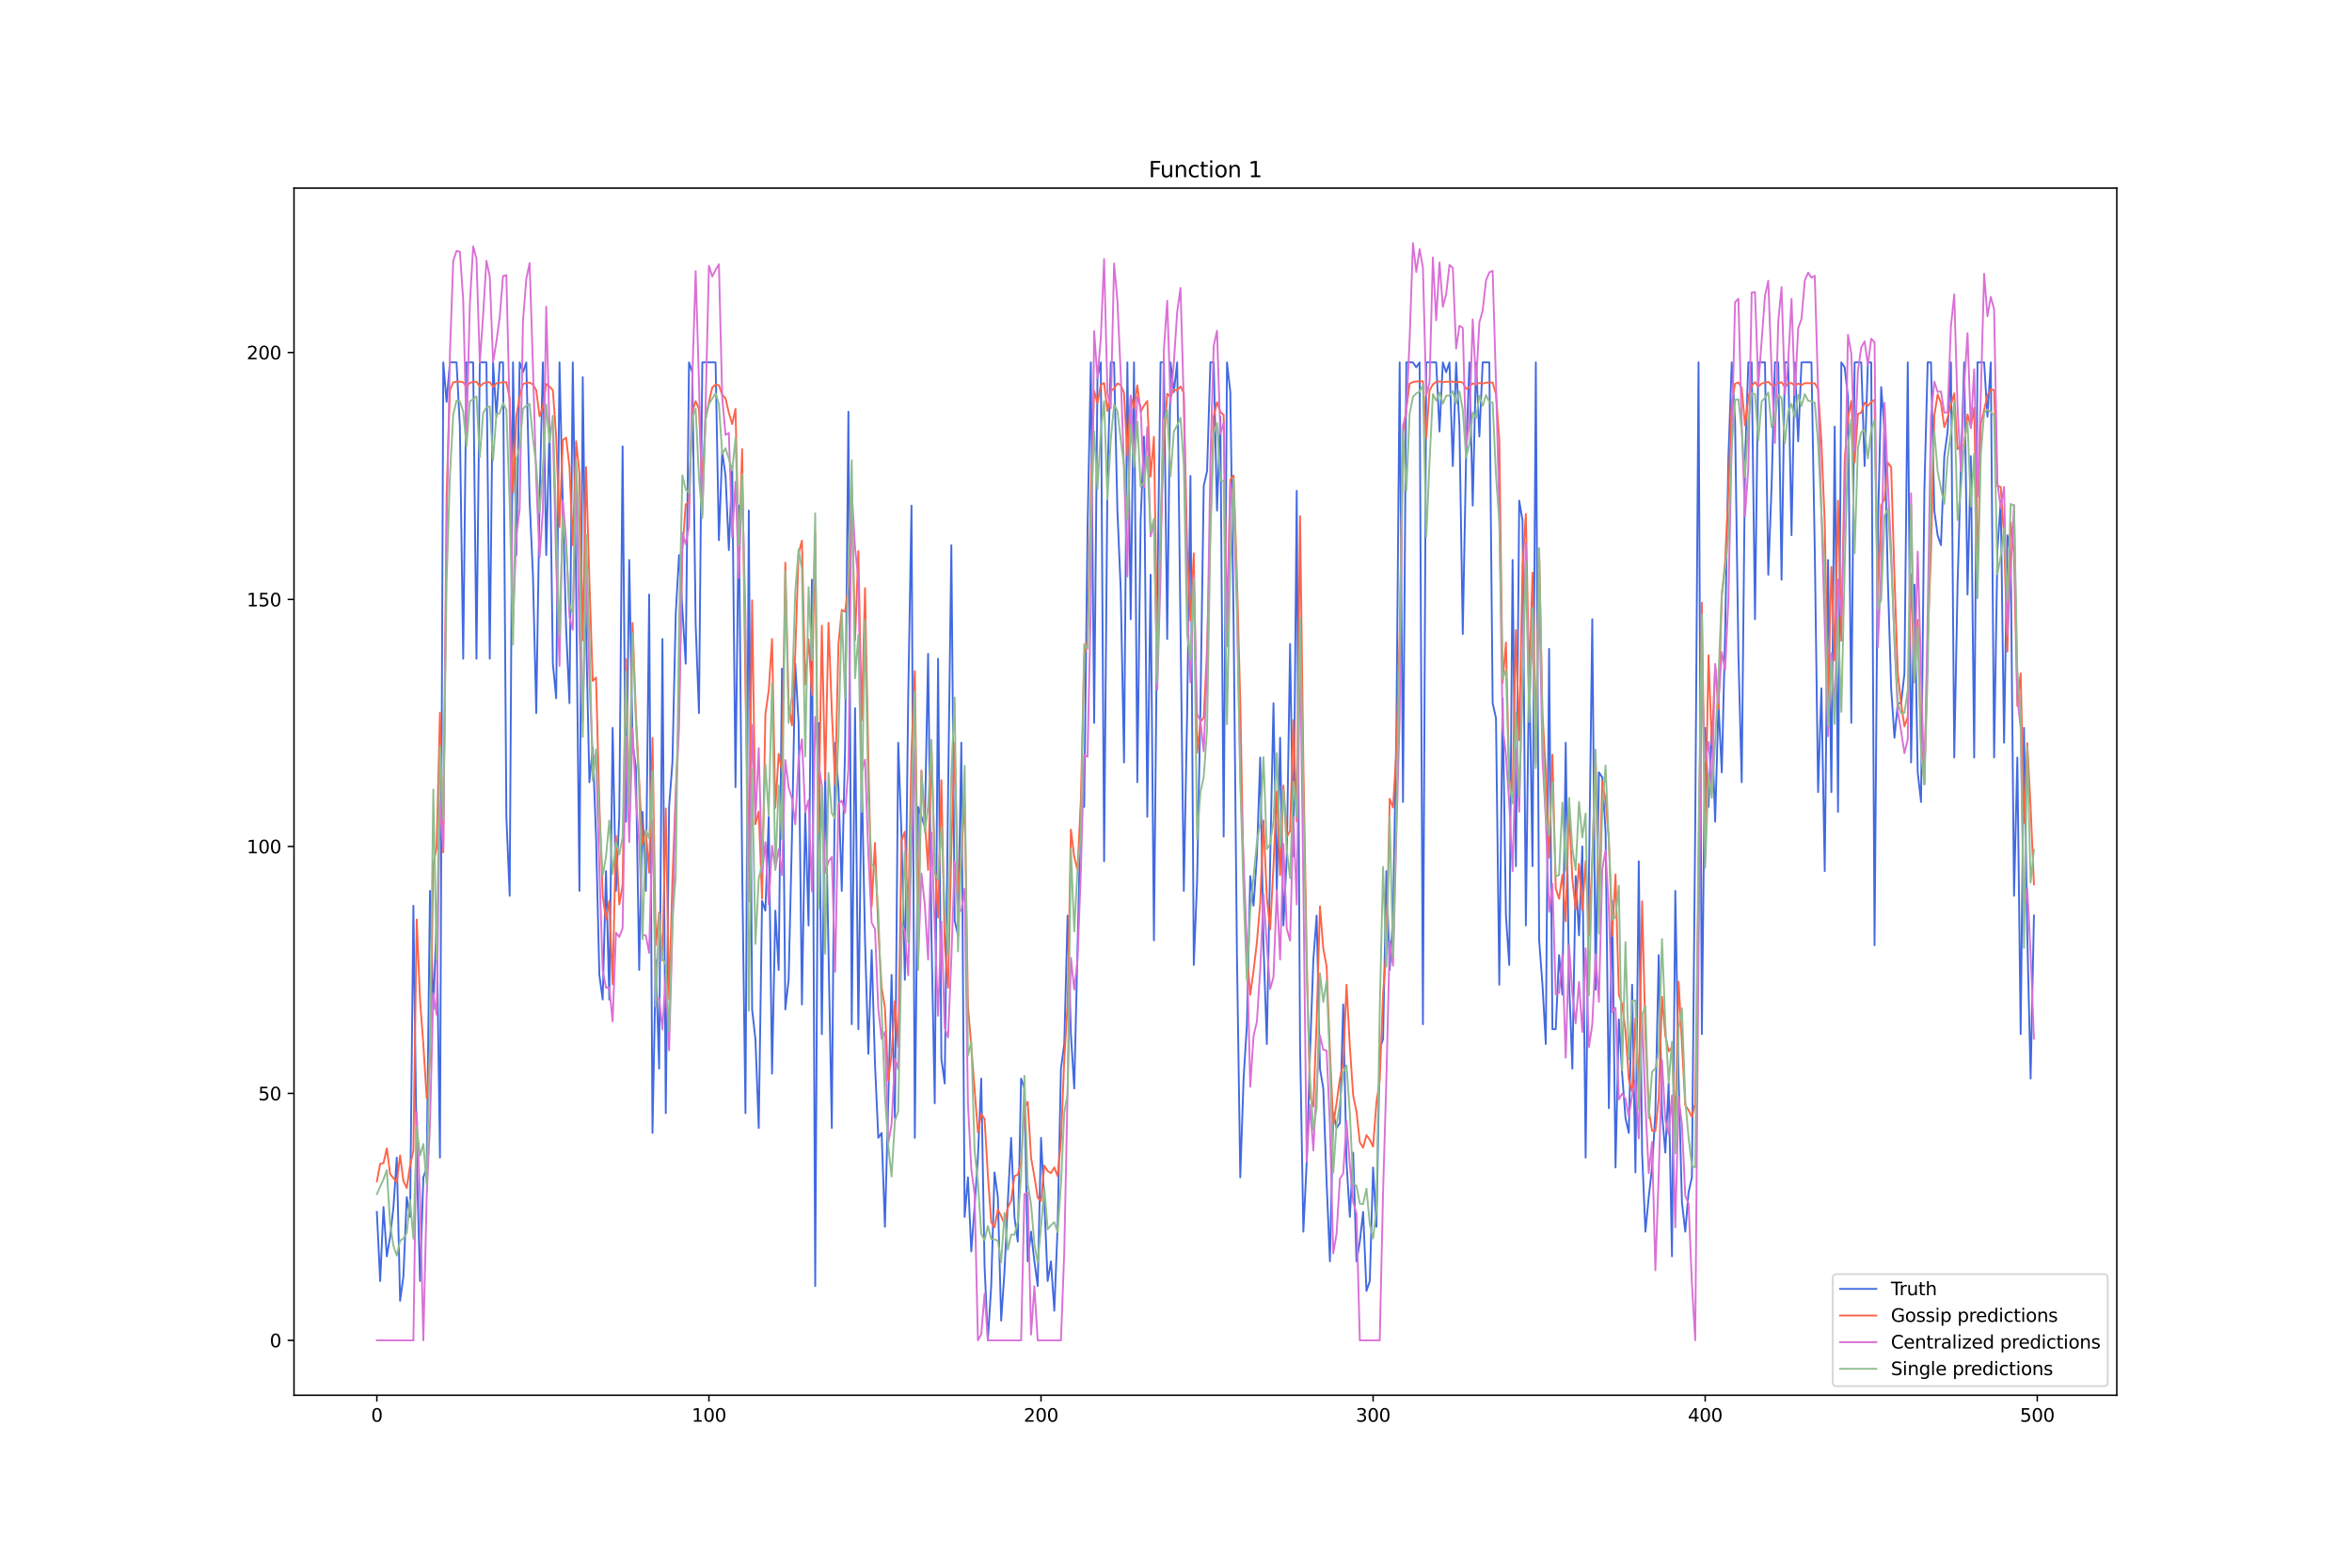 <?xml version="1.0" encoding="utf-8" standalone="no"?>
<!DOCTYPE svg PUBLIC "-//W3C//DTD SVG 1.1//EN"
  "http://www.w3.org/Graphics/SVG/1.1/DTD/svg11.dtd">
<svg xmlns:xlink="http://www.w3.org/1999/xlink" width="1296pt" height="864pt" viewBox="0 0 1296 864" xmlns="http://www.w3.org/2000/svg" version="1.1">
 <defs>
  <style type="text/css">*{stroke-linejoin: round; stroke-linecap: butt}</style>
 </defs>
 <g id="figure_1">
  <g id="patch_1">
   <path d="M 0 864 
L 1296 864 
L 1296 0 
L 0 0 
z
" style="fill: #ffffff"/>
  </g>
  <g id="axes_1">
   <g id="patch_2">
    <path d="M 162 768.96 
L 1166.4 768.96 
L 1166.4 103.68 
L 162 103.68 
z
" style="fill: #ffffff"/>
   </g>
   <g id="matplotlib.axis_1">
    <g id="xtick_1">
     <g id="line2d_1">
      <defs>
       <path id="m7a97bcedb4" d="M 0 0 
L 0 3.5 
" style="stroke: #000000; stroke-width: 0.8"/>
      </defs>
      <g>
       <use xlink:href="#m7a97bcedb4" x="207.655" y="768.96" style="stroke: #000000; stroke-width: 0.8"/>
      </g>
     </g>
     <g id="text_1">
      <!-- 0 -->
      <g transform="translate(204.473 783.558) scale(0.1 -0.1)">
       <defs>
        <path id="DejaVuSans-30" d="M 2034 4250 
Q 1547 4250 1301 3770 
Q 1056 3291 1056 2328 
Q 1056 1369 1301 889 
Q 1547 409 2034 409 
Q 2525 409 2770 889 
Q 3016 1369 3016 2328 
Q 3016 3291 2770 3770 
Q 2525 4250 2034 4250 
z
M 2034 4750 
Q 2819 4750 3233 4129 
Q 3647 3509 3647 2328 
Q 3647 1150 3233 529 
Q 2819 -91 2034 -91 
Q 1250 -91 836 529 
Q 422 1150 422 2328 
Q 422 3509 836 4129 
Q 1250 4750 2034 4750 
z
" transform="scale(0.016)"/>
       </defs>
       <use xlink:href="#DejaVuSans-30"/>
      </g>
     </g>
    </g>
    <g id="xtick_2">
     <g id="line2d_2">
      <g>
       <use xlink:href="#m7a97bcedb4" x="390.639" y="768.96" style="stroke: #000000; stroke-width: 0.8"/>
      </g>
     </g>
     <g id="text_2">
      <!-- 100 -->
      <g transform="translate(381.095 783.558) scale(0.1 -0.1)">
       <defs>
        <path id="DejaVuSans-31" d="M 794 531 
L 1825 531 
L 1825 4091 
L 703 3866 
L 703 4441 
L 1819 4666 
L 2450 4666 
L 2450 531 
L 3481 531 
L 3481 0 
L 794 0 
L 794 531 
z
" transform="scale(0.016)"/>
       </defs>
       <use xlink:href="#DejaVuSans-31"/>
       <use xlink:href="#DejaVuSans-30" x="63.623"/>
       <use xlink:href="#DejaVuSans-30" x="127.246"/>
      </g>
     </g>
    </g>
    <g id="xtick_3">
     <g id="line2d_3">
      <g>
       <use xlink:href="#m7a97bcedb4" x="573.623" y="768.96" style="stroke: #000000; stroke-width: 0.8"/>
      </g>
     </g>
     <g id="text_3">
      <!-- 200 -->
      <g transform="translate(564.079 783.558) scale(0.1 -0.1)">
       <defs>
        <path id="DejaVuSans-32" d="M 1228 531 
L 3431 531 
L 3431 0 
L 469 0 
L 469 531 
Q 828 903 1448 1529 
Q 2069 2156 2228 2338 
Q 2531 2678 2651 2914 
Q 2772 3150 2772 3378 
Q 2772 3750 2511 3984 
Q 2250 4219 1831 4219 
Q 1534 4219 1204 4116 
Q 875 4013 500 3803 
L 500 4441 
Q 881 4594 1212 4672 
Q 1544 4750 1819 4750 
Q 2544 4750 2975 4387 
Q 3406 4025 3406 3419 
Q 3406 3131 3298 2873 
Q 3191 2616 2906 2266 
Q 2828 2175 2409 1742 
Q 1991 1309 1228 531 
z
" transform="scale(0.016)"/>
       </defs>
       <use xlink:href="#DejaVuSans-32"/>
       <use xlink:href="#DejaVuSans-30" x="63.623"/>
       <use xlink:href="#DejaVuSans-30" x="127.246"/>
      </g>
     </g>
    </g>
    <g id="xtick_4">
     <g id="line2d_4">
      <g>
       <use xlink:href="#m7a97bcedb4" x="756.607" y="768.96" style="stroke: #000000; stroke-width: 0.8"/>
      </g>
     </g>
     <g id="text_4">
      <!-- 300 -->
      <g transform="translate(747.063 783.558) scale(0.1 -0.1)">
       <defs>
        <path id="DejaVuSans-33" d="M 2597 2516 
Q 3050 2419 3304 2112 
Q 3559 1806 3559 1356 
Q 3559 666 3084 287 
Q 2609 -91 1734 -91 
Q 1441 -91 1130 -33 
Q 819 25 488 141 
L 488 750 
Q 750 597 1062 519 
Q 1375 441 1716 441 
Q 2309 441 2620 675 
Q 2931 909 2931 1356 
Q 2931 1769 2642 2001 
Q 2353 2234 1838 2234 
L 1294 2234 
L 1294 2753 
L 1863 2753 
Q 2328 2753 2575 2939 
Q 2822 3125 2822 3475 
Q 2822 3834 2567 4026 
Q 2313 4219 1838 4219 
Q 1578 4219 1281 4162 
Q 984 4106 628 3988 
L 628 4550 
Q 988 4650 1302 4700 
Q 1616 4750 1894 4750 
Q 2613 4750 3031 4423 
Q 3450 4097 3450 3541 
Q 3450 3153 3228 2886 
Q 3006 2619 2597 2516 
z
" transform="scale(0.016)"/>
       </defs>
       <use xlink:href="#DejaVuSans-33"/>
       <use xlink:href="#DejaVuSans-30" x="63.623"/>
       <use xlink:href="#DejaVuSans-30" x="127.246"/>
      </g>
     </g>
    </g>
    <g id="xtick_5">
     <g id="line2d_5">
      <g>
       <use xlink:href="#m7a97bcedb4" x="939.591" y="768.96" style="stroke: #000000; stroke-width: 0.8"/>
      </g>
     </g>
     <g id="text_5">
      <!-- 400 -->
      <g transform="translate(930.047 783.558) scale(0.1 -0.1)">
       <defs>
        <path id="DejaVuSans-34" d="M 2419 4116 
L 825 1625 
L 2419 1625 
L 2419 4116 
z
M 2253 4666 
L 3047 4666 
L 3047 1625 
L 3713 1625 
L 3713 1100 
L 3047 1100 
L 3047 0 
L 2419 0 
L 2419 1100 
L 313 1100 
L 313 1709 
L 2253 4666 
z
" transform="scale(0.016)"/>
       </defs>
       <use xlink:href="#DejaVuSans-34"/>
       <use xlink:href="#DejaVuSans-30" x="63.623"/>
       <use xlink:href="#DejaVuSans-30" x="127.246"/>
      </g>
     </g>
    </g>
    <g id="xtick_6">
     <g id="line2d_6">
      <g>
       <use xlink:href="#m7a97bcedb4" x="1122.575" y="768.96" style="stroke: #000000; stroke-width: 0.8"/>
      </g>
     </g>
     <g id="text_6">
      <!-- 500 -->
      <g transform="translate(1113.032 783.558) scale(0.1 -0.1)">
       <defs>
        <path id="DejaVuSans-35" d="M 691 4666 
L 3169 4666 
L 3169 4134 
L 1269 4134 
L 1269 2991 
Q 1406 3038 1543 3061 
Q 1681 3084 1819 3084 
Q 2600 3084 3056 2656 
Q 3513 2228 3513 1497 
Q 3513 744 3044 326 
Q 2575 -91 1722 -91 
Q 1428 -91 1123 -41 
Q 819 9 494 109 
L 494 744 
Q 775 591 1075 516 
Q 1375 441 1709 441 
Q 2250 441 2565 725 
Q 2881 1009 2881 1497 
Q 2881 1984 2565 2268 
Q 2250 2553 1709 2553 
Q 1456 2553 1204 2497 
Q 953 2441 691 2322 
L 691 4666 
z
" transform="scale(0.016)"/>
       </defs>
       <use xlink:href="#DejaVuSans-35"/>
       <use xlink:href="#DejaVuSans-30" x="63.623"/>
       <use xlink:href="#DejaVuSans-30" x="127.246"/>
      </g>
     </g>
    </g>
   </g>
   <g id="matplotlib.axis_2">
    <g id="ytick_1">
     <g id="line2d_7">
      <defs>
       <path id="mea7233ec7e" d="M 0 0 
L -3.5 0 
" style="stroke: #000000; stroke-width: 0.8"/>
      </defs>
      <g>
       <use xlink:href="#mea7233ec7e" x="162" y="738.72" style="stroke: #000000; stroke-width: 0.8"/>
      </g>
     </g>
     <g id="text_7">
      <!-- 0 -->
      <g transform="translate(148.637 742.519) scale(0.1 -0.1)">
       <use xlink:href="#DejaVuSans-30"/>
      </g>
     </g>
    </g>
    <g id="ytick_2">
     <g id="line2d_8">
      <g>
       <use xlink:href="#mea7233ec7e" x="162" y="602.609" style="stroke: #000000; stroke-width: 0.8"/>
      </g>
     </g>
     <g id="text_8">
      <!-- 50 -->
      <g transform="translate(142.275 606.408) scale(0.1 -0.1)">
       <use xlink:href="#DejaVuSans-35"/>
       <use xlink:href="#DejaVuSans-30" x="63.623"/>
      </g>
     </g>
    </g>
    <g id="ytick_3">
     <g id="line2d_9">
      <g>
       <use xlink:href="#mea7233ec7e" x="162" y="466.498" style="stroke: #000000; stroke-width: 0.8"/>
      </g>
     </g>
     <g id="text_9">
      <!-- 100 -->
      <g transform="translate(135.912 470.297) scale(0.1 -0.1)">
       <use xlink:href="#DejaVuSans-31"/>
       <use xlink:href="#DejaVuSans-30" x="63.623"/>
       <use xlink:href="#DejaVuSans-30" x="127.246"/>
      </g>
     </g>
    </g>
    <g id="ytick_4">
     <g id="line2d_10">
      <g>
       <use xlink:href="#mea7233ec7e" x="162" y="330.386" style="stroke: #000000; stroke-width: 0.8"/>
      </g>
     </g>
     <g id="text_10">
      <!-- 150 -->
      <g transform="translate(135.912 334.186) scale(0.1 -0.1)">
       <use xlink:href="#DejaVuSans-31"/>
       <use xlink:href="#DejaVuSans-35" x="63.623"/>
       <use xlink:href="#DejaVuSans-30" x="127.246"/>
      </g>
     </g>
    </g>
    <g id="ytick_5">
     <g id="line2d_11">
      <g>
       <use xlink:href="#mea7233ec7e" x="162" y="194.275" style="stroke: #000000; stroke-width: 0.8"/>
      </g>
     </g>
     <g id="text_11">
      <!-- 200 -->
      <g transform="translate(135.912 198.074) scale(0.1 -0.1)">
       <use xlink:href="#DejaVuSans-32"/>
       <use xlink:href="#DejaVuSans-30" x="63.623"/>
       <use xlink:href="#DejaVuSans-30" x="127.246"/>
      </g>
     </g>
    </g>
   </g>
   <g id="line2d_12">
    <path d="M 207.655 667.942 
L 209.484 706.053 
L 211.314 665.22 
L 213.144 692.442 
L 214.974 681.553 
L 216.804 665.22 
L 218.634 637.998 
L 220.463 716.942 
L 222.293 703.331 
L 224.123 659.776 
L 225.953 670.664 
L 227.783 499.164 
L 229.613 637.998 
L 231.442 706.053 
L 233.272 648.887 
L 235.102 643.442 
L 236.932 490.998 
L 238.762 556.331 
L 240.592 507.331 
L 242.422 637.998 
L 244.251 199.72 
L 246.081 221.497 
L 247.911 199.72 
L 251.571 199.72 
L 253.401 235.109 
L 255.23 363.053 
L 257.06 199.72 
L 260.72 199.72 
L 262.55 363.053 
L 264.38 199.72 
L 268.039 199.72 
L 269.869 363.053 
L 271.699 199.72 
L 273.529 229.664 
L 275.359 199.72 
L 277.189 199.72 
L 279.018 450.164 
L 280.848 493.72 
L 282.678 199.72 
L 284.508 305.886 
L 286.338 199.72 
L 288.168 205.164 
L 289.997 199.72 
L 291.827 275.942 
L 293.657 316.775 
L 295.487 392.998 
L 297.317 275.942 
L 299.147 199.72 
L 300.976 305.886 
L 302.806 235.109 
L 304.636 365.775 
L 306.466 384.831 
L 308.296 199.72 
L 310.126 278.664 
L 311.956 346.72 
L 313.785 387.553 
L 315.615 199.72 
L 317.445 322.22 
L 319.275 490.998 
L 321.105 207.886 
L 322.935 346.72 
L 324.764 431.109 
L 326.594 412.053 
L 328.424 461.053 
L 330.254 537.275 
L 332.084 550.887 
L 333.914 480.109 
L 335.743 550.887 
L 337.573 401.164 
L 339.403 490.998 
L 341.233 450.164 
L 343.063 245.997 
L 344.893 452.886 
L 346.723 308.609 
L 348.552 409.331 
L 350.382 422.942 
L 352.212 534.553 
L 354.042 447.442 
L 355.872 490.998 
L 357.702 327.664 
L 359.531 624.387 
L 361.361 529.109 
L 363.191 588.998 
L 365.021 352.164 
L 366.851 613.498 
L 368.681 444.72 
L 370.51 420.22 
L 372.34 338.553 
L 374.17 305.886 
L 377.83 365.775 
L 379.66 199.72 
L 381.489 205.164 
L 383.319 343.998 
L 385.149 392.998 
L 386.979 199.72 
L 394.298 199.72 
L 396.128 297.72 
L 397.958 248.72 
L 399.788 262.331 
L 401.618 303.164 
L 403.448 256.886 
L 405.277 433.831 
L 407.107 278.664 
L 408.937 477.387 
L 410.767 613.498 
L 412.597 281.386 
L 414.427 556.331 
L 416.256 572.664 
L 418.086 621.664 
L 419.916 496.442 
L 421.746 501.887 
L 423.576 450.164 
L 425.406 591.72 
L 427.236 501.887 
L 429.065 534.553 
L 430.895 368.498 
L 432.725 556.331 
L 434.555 539.998 
L 436.385 461.053 
L 438.215 365.775 
L 440.044 398.442 
L 441.874 553.609 
L 443.704 447.442 
L 445.534 510.053 
L 447.364 319.498 
L 449.194 708.776 
L 451.023 398.442 
L 452.853 569.942 
L 454.683 425.664 
L 458.343 621.664 
L 460.173 409.331 
L 462.003 433.831 
L 463.832 490.998 
L 465.662 412.053 
L 467.492 226.942 
L 469.322 564.498 
L 471.152 390.275 
L 472.982 567.22 
L 474.811 425.664 
L 476.641 518.22 
L 478.471 580.831 
L 480.301 523.664 
L 482.131 586.275 
L 483.961 627.109 
L 485.79 624.387 
L 487.62 676.109 
L 491.28 537.275 
L 493.11 616.22 
L 494.94 409.331 
L 496.77 461.053 
L 498.599 539.998 
L 500.429 384.831 
L 502.259 278.664 
L 504.089 627.109 
L 505.919 444.72 
L 509.578 455.609 
L 511.408 360.331 
L 513.238 515.498 
L 515.068 608.053 
L 516.898 363.053 
L 518.728 583.553 
L 520.557 597.164 
L 522.387 439.275 
L 524.217 300.442 
L 526.047 507.331 
L 527.877 515.498 
L 529.707 409.331 
L 531.536 670.664 
L 533.366 648.887 
L 535.196 689.72 
L 537.026 665.22 
L 538.856 637.998 
L 540.686 594.442 
L 542.516 697.887 
L 544.345 738.72 
L 546.175 708.776 
L 548.005 646.164 
L 549.835 659.776 
L 551.665 727.831 
L 553.495 700.609 
L 555.324 662.498 
L 557.154 627.109 
L 558.984 670.664 
L 560.814 684.276 
L 562.644 594.442 
L 564.474 599.887 
L 566.303 695.164 
L 568.133 678.831 
L 569.963 695.164 
L 571.793 708.776 
L 573.623 627.109 
L 575.453 662.498 
L 577.283 706.053 
L 579.112 695.164 
L 580.942 722.387 
L 582.772 676.109 
L 584.602 588.998 
L 586.432 575.387 
L 588.262 504.609 
L 590.091 569.942 
L 591.921 599.887 
L 595.581 444.72 
L 597.411 444.72 
L 599.241 292.275 
L 601.07 199.72 
L 602.9 398.442 
L 604.73 207.886 
L 606.56 199.72 
L 608.39 474.664 
L 610.22 265.053 
L 612.05 199.72 
L 613.879 199.72 
L 615.709 281.386 
L 617.539 324.942 
L 619.369 420.22 
L 621.199 199.72 
L 623.029 341.275 
L 624.858 199.72 
L 626.688 431.109 
L 628.518 286.831 
L 630.348 240.553 
L 632.178 450.164 
L 634.008 316.775 
L 635.837 518.22 
L 637.667 333.109 
L 639.497 199.72 
L 641.327 199.72 
L 643.157 352.164 
L 644.987 199.72 
L 646.817 216.053 
L 648.646 199.72 
L 652.306 490.998 
L 654.136 392.998 
L 655.966 262.331 
L 657.796 531.831 
L 659.625 485.553 
L 661.455 390.275 
L 663.285 267.775 
L 665.115 259.609 
L 666.945 199.72 
L 668.775 199.72 
L 670.604 281.386 
L 672.434 229.664 
L 674.264 461.053 
L 676.094 199.72 
L 677.924 216.053 
L 679.754 343.998 
L 681.583 526.387 
L 683.413 648.887 
L 685.243 594.442 
L 687.073 564.498 
L 688.903 482.831 
L 690.733 499.164 
L 692.563 471.942 
L 694.392 417.498 
L 696.222 520.942 
L 698.052 575.387 
L 699.882 474.664 
L 701.712 387.553 
L 703.542 490.998 
L 705.371 406.609 
L 707.201 510.053 
L 709.031 471.942 
L 710.861 354.886 
L 712.691 471.942 
L 714.521 270.497 
L 716.35 575.387 
L 718.18 678.831 
L 720.01 640.72 
L 721.84 580.831 
L 723.67 529.109 
L 725.5 504.609 
L 727.33 588.998 
L 729.159 599.887 
L 730.989 651.609 
L 732.819 695.164 
L 734.649 613.498 
L 736.479 621.664 
L 738.309 618.942 
L 740.138 553.609 
L 741.968 640.72 
L 743.798 670.664 
L 745.628 635.275 
L 747.458 695.164 
L 749.288 684.276 
L 751.117 667.942 
L 752.947 711.498 
L 754.777 706.053 
L 756.607 643.442 
L 758.437 676.109 
L 760.267 578.109 
L 762.097 572.664 
L 763.926 480.109 
L 765.756 534.553 
L 767.586 504.609 
L 769.416 403.886 
L 771.246 199.72 
L 773.076 441.998 
L 774.905 199.72 
L 778.565 199.72 
L 780.395 202.442 
L 782.225 199.72 
L 784.055 564.498 
L 785.884 199.72 
L 791.374 199.72 
L 793.204 237.831 
L 795.034 199.72 
L 796.864 205.164 
L 798.693 199.72 
L 800.523 256.886 
L 802.353 199.72 
L 804.183 235.109 
L 806.013 349.442 
L 807.843 251.442 
L 809.672 199.72 
L 811.502 278.664 
L 813.332 199.72 
L 815.162 240.553 
L 816.992 199.72 
L 820.651 199.72 
L 822.481 387.553 
L 824.311 395.72 
L 826.141 542.72 
L 827.971 384.831 
L 829.801 504.609 
L 831.63 531.831 
L 833.46 308.609 
L 835.29 477.387 
L 837.12 275.942 
L 838.95 286.831 
L 840.78 510.053 
L 842.61 363.053 
L 844.439 477.387 
L 846.269 199.72 
L 848.099 518.22 
L 849.929 542.72 
L 851.759 575.387 
L 853.589 357.609 
L 855.418 567.22 
L 857.248 567.22 
L 859.078 526.387 
L 860.908 548.164 
L 862.738 409.331 
L 864.568 539.998 
L 866.397 588.998 
L 868.227 482.831 
L 870.057 515.498 
L 871.887 466.498 
L 873.717 637.998 
L 875.547 482.831 
L 877.377 341.275 
L 879.206 545.442 
L 881.036 425.664 
L 882.866 428.386 
L 884.696 458.331 
L 886.526 610.775 
L 888.356 496.442 
L 890.185 643.442 
L 892.015 561.775 
L 893.845 591.72 
L 895.675 616.22 
L 897.505 624.387 
L 899.335 542.72 
L 901.164 646.164 
L 902.994 474.664 
L 904.824 635.275 
L 906.654 678.831 
L 908.484 659.776 
L 910.314 643.442 
L 912.144 613.498 
L 913.973 526.387 
L 915.803 613.498 
L 917.633 635.275 
L 919.463 597.164 
L 921.293 692.442 
L 923.123 490.998 
L 924.952 594.442 
L 926.782 662.498 
L 928.612 678.831 
L 930.442 657.053 
L 932.272 648.887 
L 934.102 455.609 
L 935.931 199.72 
L 937.761 569.942 
L 939.591 401.164 
L 941.421 444.72 
L 943.251 398.442 
L 945.081 452.886 
L 946.911 387.553 
L 948.74 425.664 
L 950.57 349.442 
L 952.4 251.442 
L 954.23 199.72 
L 956.06 232.386 
L 957.89 360.331 
L 959.719 431.109 
L 961.549 254.164 
L 963.379 199.72 
L 965.209 199.72 
L 967.039 341.275 
L 968.869 199.72 
L 972.528 199.72 
L 974.358 316.775 
L 976.188 267.775 
L 978.018 199.72 
L 979.848 199.72 
L 981.678 319.498 
L 983.507 199.72 
L 985.337 199.72 
L 987.167 294.998 
L 988.997 199.72 
L 990.827 243.275 
L 992.657 199.72 
L 998.146 199.72 
L 999.976 303.164 
L 1001.806 436.553 
L 1003.636 379.386 
L 1005.465 480.109 
L 1007.295 308.609 
L 1009.125 436.553 
L 1010.955 235.109 
L 1012.785 447.442 
L 1014.615 199.72 
L 1016.444 202.442 
L 1018.274 218.775 
L 1020.104 398.442 
L 1021.934 199.72 
L 1025.594 199.72 
L 1027.424 256.886 
L 1029.253 199.72 
L 1031.083 199.72 
L 1032.913 520.942 
L 1034.743 292.275 
L 1036.573 213.331 
L 1038.403 237.831 
L 1040.232 319.498 
L 1042.062 379.386 
L 1043.892 406.609 
L 1045.722 387.553 
L 1047.552 387.553 
L 1049.382 371.22 
L 1051.211 199.72 
L 1053.041 420.22 
L 1054.871 322.22 
L 1056.701 425.664 
L 1058.531 441.998 
L 1060.361 270.497 
L 1062.191 199.72 
L 1064.02 199.72 
L 1065.85 281.386 
L 1067.68 294.998 
L 1069.51 300.442 
L 1071.34 251.442 
L 1073.17 237.831 
L 1074.999 199.72 
L 1076.829 417.498 
L 1078.659 322.22 
L 1080.489 256.886 
L 1082.319 199.72 
L 1084.149 327.664 
L 1085.978 251.442 
L 1087.808 417.498 
L 1089.638 199.72 
L 1093.298 199.72 
L 1095.128 229.664 
L 1096.958 199.72 
L 1098.787 417.498 
L 1100.617 303.164 
L 1102.447 275.942 
L 1104.277 409.331 
L 1106.107 294.998 
L 1107.937 305.886 
L 1109.766 493.72 
L 1111.596 417.498 
L 1113.426 569.942 
L 1115.256 401.164 
L 1117.086 515.498 
L 1118.916 594.442 
L 1120.745 504.609 
L 1120.745 504.609 
" clip-path="url(#p3332b539c5)" style="fill: none; stroke: #4169e1; stroke-linecap: square"/>
   </g>
   <g id="line2d_13">
    <path d="M 207.655 651.083 
L 209.484 641.428 
L 211.314 640.979 
L 213.144 632.905 
L 214.974 646.983 
L 216.804 649.371 
L 218.634 651.558 
L 220.463 636.794 
L 222.293 650.988 
L 224.123 654.758 
L 225.953 642.402 
L 227.783 634.115 
L 229.613 506.749 
L 231.442 550.905 
L 233.272 575.659 
L 235.102 605.081 
L 236.932 585.295 
L 238.762 476.118 
L 240.592 467.119 
L 242.422 392.752 
L 244.251 469.773 
L 246.081 273.364 
L 247.911 214.966 
L 249.741 210.697 
L 251.571 210.33 
L 253.401 210.338 
L 255.23 210.665 
L 257.06 213.085 
L 258.89 211.046 
L 260.72 210.482 
L 262.55 210.357 
L 264.38 213.021 
L 266.209 211.329 
L 268.039 210.737 
L 269.869 210.576 
L 271.699 213.277 
L 273.529 211.198 
L 277.189 210.665 
L 279.018 210.657 
L 280.848 219.491 
L 282.678 271.594 
L 284.508 229.539 
L 286.338 218.484 
L 288.168 211.725 
L 289.997 210.992 
L 291.827 210.819 
L 293.657 211.95 
L 295.487 215.065 
L 297.317 229.429 
L 299.147 224.369 
L 300.976 211.602 
L 302.806 213.045 
L 304.636 215.058 
L 306.466 240.552 
L 308.296 290.395 
L 310.126 242.601 
L 311.956 241.198 
L 313.785 257.373 
L 315.615 300.434 
L 317.445 243.149 
L 319.275 260.928 
L 321.105 352.943 
L 322.935 257.391 
L 324.764 320.163 
L 326.594 375.271 
L 328.424 373.357 
L 330.254 443.035 
L 332.084 493.59 
L 333.914 506.93 
L 335.743 496.42 
L 337.573 542.539 
L 339.403 460.716 
L 341.233 498.44 
L 343.063 487.832 
L 344.893 363.261 
L 346.723 443.715 
L 348.552 343.322 
L 350.382 393.045 
L 352.212 430.916 
L 354.042 465.274 
L 355.872 457.602 
L 357.702 480.96 
L 359.531 406.622 
L 361.361 520.878 
L 363.191 502.987 
L 365.021 529.31 
L 366.851 445.541 
L 368.681 550.692 
L 370.51 484.727 
L 374.17 390.174 
L 376 303.661 
L 377.83 278.005 
L 379.66 276.911 
L 381.489 226.729 
L 383.319 221.055 
L 385.149 225.462 
L 386.979 266.542 
L 388.809 230.882 
L 390.639 221.443 
L 392.469 213.57 
L 394.298 211.936 
L 396.128 212.357 
L 397.958 217.632 
L 399.788 219.54 
L 401.618 227.512 
L 403.448 233.769 
L 405.277 225.326 
L 407.107 306.158 
L 408.937 247.5 
L 410.767 379.971 
L 412.597 478.43 
L 414.427 330.886 
L 416.256 454.202 
L 418.086 447.276 
L 419.916 495.286 
L 421.746 393.572 
L 423.576 380.529 
L 425.406 352.132 
L 427.236 445.213 
L 429.065 415.449 
L 430.895 425.097 
L 432.725 310.103 
L 434.555 388.26 
L 436.385 399.786 
L 438.215 359.527 
L 440.044 304.999 
L 441.874 297.961 
L 443.704 377.268 
L 445.534 352.303 
L 447.364 383.002 
L 449.194 293.283 
L 451.023 459.026 
L 452.853 344.812 
L 454.683 430.016 
L 456.513 343.222 
L 458.343 391.886 
L 460.173 432.325 
L 462.003 354.954 
L 463.832 336.105 
L 465.662 337.198 
L 467.492 322.78 
L 469.322 268.775 
L 471.152 352.85 
L 472.982 303.701 
L 474.811 397.071 
L 476.641 324.106 
L 478.471 417.51 
L 480.301 499.791 
L 482.131 464.573 
L 483.961 512.912 
L 485.79 544.153 
L 487.62 555.36 
L 489.45 595.438 
L 491.28 581.207 
L 493.11 551.801 
L 494.94 577.195 
L 496.77 463.088 
L 498.599 458.351 
L 500.429 505.767 
L 502.259 413.876 
L 504.089 369.888 
L 505.919 507.104 
L 507.749 424.633 
L 511.408 479.463 
L 513.238 412.323 
L 515.068 474.358 
L 516.898 505.687 
L 518.728 429.995 
L 520.557 520.532 
L 522.387 544.412 
L 524.217 467.803 
L 526.047 409.548 
L 527.877 491.987 
L 529.707 472.468 
L 531.536 439.336 
L 533.366 554.434 
L 535.196 576.62 
L 538.856 624.104 
L 540.686 613.884 
L 542.516 616.732 
L 544.345 647.761 
L 546.175 673.6 
L 548.005 676.407 
L 549.835 666.487 
L 551.665 670.304 
L 553.495 674.693 
L 555.324 665.54 
L 557.154 661.801 
L 558.984 648.249 
L 560.814 647.331 
L 562.644 640.486 
L 564.474 610.571 
L 566.303 607.247 
L 568.133 638.072 
L 569.963 648.456 
L 571.793 660.1 
L 573.623 661.937 
L 575.453 642.378 
L 577.283 645.448 
L 579.112 646.494 
L 580.942 643.418 
L 582.772 648.171 
L 584.602 628.964 
L 586.432 583.923 
L 588.262 553.662 
L 590.091 457.223 
L 591.921 472.108 
L 593.751 479.565 
L 595.581 440.695 
L 597.411 362.562 
L 599.241 352.717 
L 601.07 272.98 
L 602.9 215.534 
L 604.73 222.211 
L 606.56 212.179 
L 608.39 211.105 
L 610.22 226.557 
L 612.05 215.659 
L 613.879 214.123 
L 615.709 211.35 
L 617.539 212.133 
L 619.369 216.569 
L 621.199 251.169 
L 623.029 218.463 
L 624.858 224.96 
L 626.688 212.393 
L 628.518 227.039 
L 630.348 223.578 
L 632.178 220.935 
L 634.008 262.695 
L 635.837 240.706 
L 637.667 358.451 
L 639.497 297.309 
L 641.327 243.949 
L 643.157 217.061 
L 644.987 218.762 
L 646.817 214.687 
L 648.646 215.312 
L 650.476 212.986 
L 652.306 216.518 
L 654.136 302.416 
L 655.966 341.933 
L 657.796 304.96 
L 659.625 414.938 
L 661.455 397.923 
L 663.285 395.409 
L 665.115 357.439 
L 666.945 290.891 
L 668.775 229.496 
L 670.604 221.651 
L 672.434 227.002 
L 674.264 228.721 
L 676.094 346.416 
L 677.924 264.367 
L 679.754 262.077 
L 681.583 318.348 
L 683.413 386.838 
L 685.243 484.853 
L 687.073 525.359 
L 688.903 548.269 
L 690.733 535.042 
L 692.563 519.389 
L 694.392 497.8 
L 696.222 452.156 
L 698.052 494.639 
L 699.882 512.247 
L 701.712 477.019 
L 703.542 436.113 
L 705.371 482.258 
L 707.201 432.923 
L 709.031 461.382 
L 710.861 457.917 
L 712.691 396.928 
L 714.521 452.802 
L 716.35 284.425 
L 718.18 421.103 
L 720.01 526.84 
L 721.84 604.253 
L 723.67 609.779 
L 725.5 562.964 
L 727.33 499.48 
L 729.159 522.907 
L 730.989 532.605 
L 732.819 578.95 
L 734.649 620.025 
L 736.479 607.83 
L 738.309 594.57 
L 740.138 586.034 
L 741.968 542.716 
L 743.798 576.801 
L 745.628 603.834 
L 747.458 612.65 
L 749.288 629.524 
L 751.117 632.498 
L 752.947 625.592 
L 754.777 628.159 
L 756.607 631.978 
L 758.437 607.523 
L 760.267 595.313 
L 762.097 547.479 
L 763.926 522.909 
L 765.756 440.212 
L 767.586 445.031 
L 769.416 413.967 
L 771.246 349.548 
L 773.076 239.186 
L 776.735 211.461 
L 778.565 210.542 
L 780.395 210.202 
L 782.225 210.101 
L 784.055 210.113 
L 785.884 241.295 
L 787.714 215.198 
L 789.544 211.855 
L 791.374 210.463 
L 793.204 210.244 
L 795.034 210.631 
L 796.864 210.417 
L 800.523 210.265 
L 802.353 210.838 
L 804.183 210.42 
L 806.013 210.813 
L 807.843 214.386 
L 809.672 213.276 
L 811.502 211.246 
L 813.332 211.99 
L 815.162 210.997 
L 816.992 211.433 
L 818.822 210.837 
L 822.481 210.84 
L 824.311 217.11 
L 826.141 242.442 
L 827.971 376.41 
L 829.801 354.116 
L 831.63 429.998 
L 833.46 435.971 
L 835.29 347.324 
L 837.12 407.965 
L 838.95 312.052 
L 840.78 283.243 
L 842.61 374.812 
L 844.439 315.64 
L 846.269 408.895 
L 848.099 302.881 
L 849.929 393.031 
L 851.759 425.615 
L 853.589 472.656 
L 855.418 415.904 
L 857.248 489.736 
L 859.078 495.358 
L 860.908 482.106 
L 862.738 507.777 
L 864.568 444.776 
L 866.397 484.572 
L 868.227 501.161 
L 870.057 476.089 
L 871.887 501.491 
L 873.717 474.562 
L 875.547 515.758 
L 877.377 473.87 
L 879.206 417.692 
L 881.036 498.805 
L 882.866 430.562 
L 884.696 440.609 
L 886.526 462.659 
L 888.356 515.91 
L 890.185 481.904 
L 892.015 548.232 
L 893.845 553.597 
L 895.675 568.04 
L 897.505 594.73 
L 899.335 601.672 
L 901.164 561.105 
L 902.994 600.073 
L 904.824 496.755 
L 906.654 569.965 
L 908.484 611.448 
L 910.314 623.184 
L 912.144 623.396 
L 913.973 605.628 
L 915.803 549.369 
L 917.633 570.912 
L 919.463 579.384 
L 921.293 576.981 
L 923.123 620.236 
L 924.952 541.057 
L 928.612 609.144 
L 930.442 611.834 
L 932.272 615.616 
L 934.102 608.083 
L 935.931 483.217 
L 937.761 332.16 
L 939.591 459.255 
L 941.421 361.15 
L 943.251 410.415 
L 945.081 367.069 
L 946.911 390.764 
L 948.74 329.134 
L 950.57 309.525 
L 952.4 270.233 
L 954.23 221.721 
L 956.06 211.5 
L 957.89 210.776 
L 959.719 213.733 
L 961.549 234.562 
L 963.379 218.986 
L 965.209 212.579 
L 967.039 210.581 
L 968.869 213.168 
L 970.698 211.349 
L 972.528 210.967 
L 974.358 210.43 
L 976.188 212.333 
L 978.018 212.543 
L 979.848 211.044 
L 981.678 210.682 
L 983.507 213.383 
L 985.337 211.513 
L 987.167 211.047 
L 988.997 212.764 
L 990.827 211.352 
L 992.657 212.231 
L 994.486 211.163 
L 999.976 211.211 
L 1001.806 214.515 
L 1003.636 243.74 
L 1005.465 288.026 
L 1007.295 386.114 
L 1009.125 312.489 
L 1010.955 363.977 
L 1012.785 275.898 
L 1014.615 353.16 
L 1016.444 253.928 
L 1018.274 230.178 
L 1020.104 221.002 
L 1021.934 254.775 
L 1023.764 228.161 
L 1025.594 227.364 
L 1027.424 221.892 
L 1029.253 223.63 
L 1031.083 221.567 
L 1032.913 220.301 
L 1034.743 331.304 
L 1036.573 278.308 
L 1038.403 275.298 
L 1040.232 255.018 
L 1042.062 257.407 
L 1043.892 318.282 
L 1045.722 371.148 
L 1047.552 387.785 
L 1049.382 400.319 
L 1051.211 395.073 
L 1053.041 316.274 
L 1054.871 376.059 
L 1056.701 341.598 
L 1058.531 410.63 
L 1060.361 431.697 
L 1062.191 353.599 
L 1064.02 303.39 
L 1065.85 229.066 
L 1067.68 217.37 
L 1069.51 222.034 
L 1071.34 235.417 
L 1073.17 230.101 
L 1074.999 223.007 
L 1076.829 216.756 
L 1078.659 247.553 
L 1080.489 245.528 
L 1082.319 245.393 
L 1084.149 228.389 
L 1085.978 235.268 
L 1087.808 224.697 
L 1089.638 316.039 
L 1091.468 233.6 
L 1093.298 225.94 
L 1095.128 217.773 
L 1096.958 214.673 
L 1098.787 214.94 
L 1100.617 267.825 
L 1102.447 268.443 
L 1104.277 295.77 
L 1106.107 359.128 
L 1107.937 287.785 
L 1109.766 305.125 
L 1111.596 389.004 
L 1113.426 371.073 
L 1115.256 453.516 
L 1117.086 409.681 
L 1118.916 444.859 
L 1120.745 487.37 
L 1120.745 487.37 
" clip-path="url(#p3332b539c5)" style="fill: none; stroke: #ff6347; stroke-linecap: square"/>
   </g>
   <g id="line2d_14">
    <path d="M 207.655 738.72 
L 227.783 738.72 
L 229.613 612.927 
L 231.442 659.885 
L 233.272 738.72 
L 235.102 659.946 
L 236.932 619.431 
L 238.762 547.462 
L 240.592 559.326 
L 242.422 441.934 
L 244.251 467.764 
L 246.081 295.325 
L 247.911 195.152 
L 249.741 143.765 
L 251.571 138.291 
L 253.401 138.705 
L 255.23 165.181 
L 257.06 239.991 
L 258.89 167.996 
L 260.72 135.796 
L 262.55 142.501 
L 264.38 199.875 
L 266.209 173.891 
L 268.039 143.719 
L 269.869 152.465 
L 271.699 199.588 
L 273.529 188.364 
L 275.359 174.661 
L 277.189 152.11 
L 279.018 151.701 
L 280.848 227.468 
L 282.678 344.096 
L 284.508 295.086 
L 286.338 280.7 
L 288.168 177.063 
L 289.997 153.815 
L 291.827 144.975 
L 293.657 201.701 
L 295.487 264.698 
L 297.317 307.266 
L 299.147 281.298 
L 300.976 169.02 
L 302.806 236.526 
L 304.636 235.749 
L 306.466 310.643 
L 308.296 366.972 
L 310.126 276.059 
L 311.956 297.759 
L 313.785 340.082 
L 315.615 347.086 
L 317.445 259.225 
L 319.275 348.847 
L 321.105 397.555 
L 322.935 314.536 
L 324.764 374.513 
L 326.594 416.487 
L 328.424 417.386 
L 330.254 478.028 
L 332.084 534.857 
L 333.914 544.364 
L 335.743 544.257 
L 337.573 562.906 
L 339.403 514.001 
L 341.233 516.374 
L 343.063 511.549 
L 344.893 405.778 
L 346.723 464.158 
L 348.552 401.325 
L 350.382 439.715 
L 352.212 464.541 
L 354.042 515.103 
L 355.872 515.634 
L 357.702 525.203 
L 359.531 452.294 
L 361.361 551.017 
L 363.191 549.964 
L 365.021 567.357 
L 366.851 536.841 
L 368.681 578.878 
L 370.51 513.223 
L 372.34 439.953 
L 374.17 401.197 
L 376 293.621 
L 377.83 299.924 
L 379.66 290.008 
L 381.489 207.641 
L 383.319 149.407 
L 385.149 211.022 
L 386.979 283.182 
L 388.809 223.331 
L 390.639 146.515 
L 392.469 152.392 
L 394.298 148.741 
L 396.128 145.643 
L 397.958 218.969 
L 399.788 239.702 
L 401.618 238.561 
L 403.448 296.248 
L 405.277 265.504 
L 407.107 318.679 
L 408.937 265.939 
L 410.767 340.177 
L 412.597 497.203 
L 414.427 399.619 
L 416.256 451.183 
L 418.086 412.275 
L 419.916 480.858 
L 421.746 464.162 
L 423.576 498.531 
L 425.406 466.069 
L 427.236 478.843 
L 429.065 468.009 
L 430.895 482.31 
L 432.725 418.913 
L 434.555 433.91 
L 436.385 440.124 
L 438.215 454.28 
L 440.044 418.557 
L 441.874 407.374 
L 443.704 447.596 
L 445.534 440.915 
L 447.364 491.233 
L 449.194 395.097 
L 451.023 420.626 
L 452.853 433.102 
L 454.683 481.112 
L 456.513 474.76 
L 458.343 472.33 
L 460.173 535.572 
L 462.003 442.965 
L 463.832 441.215 
L 465.662 448.055 
L 467.492 423.656 
L 469.322 270.55 
L 471.152 301.747 
L 472.982 319.466 
L 474.811 425.103 
L 476.641 418.643 
L 478.471 470.309 
L 480.301 508.528 
L 482.131 512.045 
L 483.961 556.027 
L 485.79 572.551 
L 487.62 568.716 
L 489.45 630.268 
L 491.28 619.618 
L 493.11 583.344 
L 494.94 589.263 
L 496.77 508.545 
L 498.599 513.442 
L 500.429 537.497 
L 502.259 464.602 
L 504.089 411.261 
L 505.919 528.791 
L 507.749 481.398 
L 509.578 498.523 
L 511.408 528.861 
L 513.238 458.86 
L 515.068 511.181 
L 516.898 559.817 
L 518.728 507.945 
L 520.557 566.557 
L 522.387 571.78 
L 524.217 527.915 
L 526.047 474.846 
L 527.877 501.917 
L 529.707 501.932 
L 531.536 489.732 
L 533.366 608.448 
L 535.196 644.117 
L 537.026 658.291 
L 538.856 738.72 
L 540.686 735.375 
L 542.516 713.011 
L 544.345 738.72 
L 562.644 738.72 
L 564.474 658.031 
L 566.303 657.352 
L 568.133 735.537 
L 569.963 708.933 
L 571.793 738.72 
L 584.602 738.72 
L 586.432 689.706 
L 588.262 600.895 
L 590.091 527.955 
L 591.921 545.404 
L 593.751 528.914 
L 595.581 480.112 
L 597.411 415.863 
L 599.241 417.09 
L 601.07 331.887 
L 602.9 182.52 
L 604.73 208.431 
L 606.56 186.36 
L 608.39 142.723 
L 610.22 216.674 
L 612.05 224.98 
L 613.879 145.177 
L 615.709 165.62 
L 617.539 206.003 
L 619.369 259.07 
L 621.199 317.76 
L 623.029 217.951 
L 624.858 254.879 
L 626.688 218.798 
L 628.518 224.044 
L 630.348 268.763 
L 632.178 235.388 
L 634.008 295.636 
L 635.837 288.282 
L 637.667 379.913 
L 639.497 317.671 
L 641.327 192.543 
L 643.157 165.739 
L 644.987 222.181 
L 646.817 199.789 
L 648.646 171.938 
L 650.476 158.699 
L 652.306 222.247 
L 654.136 331.53 
L 655.966 376.057 
L 657.796 317.257 
L 659.625 393.422 
L 661.455 397.394 
L 663.285 414.108 
L 665.115 366.615 
L 666.945 254.463 
L 668.775 190.616 
L 670.604 182.278 
L 672.434 239.148 
L 674.264 232.933 
L 676.094 356.286 
L 677.924 266.168 
L 679.754 278.574 
L 681.583 337.251 
L 683.413 427.523 
L 687.073 522.006 
L 688.903 598.922 
L 690.733 570.99 
L 692.563 563.083 
L 694.392 534.565 
L 696.222 492.714 
L 698.052 520.985 
L 699.882 545.036 
L 701.712 538.42 
L 703.542 490.564 
L 705.371 528.843 
L 707.201 465.09 
L 709.031 511.779 
L 710.861 518.452 
L 712.691 449.991 
L 714.521 498.483 
L 716.35 355.28 
L 718.18 488.06 
L 720.01 640.273 
L 721.84 609.115 
L 723.67 634.041 
L 725.5 597.58 
L 727.33 570.755 
L 729.159 578.586 
L 730.989 578.994 
L 732.819 620.429 
L 734.649 690.792 
L 736.479 679.876 
L 738.309 649.61 
L 740.138 646.755 
L 741.968 618.066 
L 743.798 642.11 
L 745.628 662.527 
L 747.458 669.001 
L 749.288 738.72 
L 760.267 738.72 
L 762.097 656.873 
L 763.926 594.613 
L 765.756 518.863 
L 767.586 532.185 
L 769.416 460.599 
L 771.246 395.175 
L 773.076 234.712 
L 774.905 227.394 
L 776.735 186.888 
L 778.565 133.92 
L 780.395 149.943 
L 782.225 137.316 
L 784.055 147.364 
L 785.884 218.085 
L 787.714 210.657 
L 789.544 141.918 
L 791.374 176.523 
L 793.204 144.614 
L 795.034 169.04 
L 796.864 162.108 
L 798.693 146.051 
L 800.523 147.58 
L 802.353 192.116 
L 804.183 179.526 
L 806.013 180.726 
L 807.843 246.465 
L 809.672 232.573 
L 811.502 176.003 
L 813.332 212.019 
L 815.162 177.647 
L 816.992 171.075 
L 818.822 154.525 
L 820.651 150.082 
L 822.481 149.281 
L 824.311 210.325 
L 826.141 282.205 
L 827.971 400.815 
L 829.801 415.824 
L 831.63 442.876 
L 833.46 480.088 
L 835.29 411.787 
L 837.12 447.349 
L 838.95 365.782 
L 840.78 299.064 
L 842.61 390.156 
L 844.439 346.442 
L 846.269 420.177 
L 848.099 324.482 
L 849.929 418.347 
L 851.759 451.264 
L 853.589 502.523 
L 855.418 487.094 
L 857.248 548.037 
L 859.078 547.286 
L 860.908 526.04 
L 862.738 582.923 
L 864.568 521.079 
L 866.397 547.544 
L 868.227 563.965 
L 870.057 541.132 
L 871.887 568.739 
L 873.717 522.637 
L 875.547 576.999 
L 877.377 564.572 
L 879.206 525.915 
L 881.036 552.122 
L 882.866 479.26 
L 884.696 468.523 
L 886.526 501.736 
L 888.356 557.731 
L 890.185 555.431 
L 892.015 605.94 
L 893.845 602.733 
L 895.675 605.576 
L 897.505 615.379 
L 899.335 603.731 
L 901.164 595.555 
L 902.994 627.456 
L 904.824 559.397 
L 906.654 608.66 
L 908.484 646.531 
L 910.314 629.401 
L 912.144 700.137 
L 913.973 647.861 
L 915.803 584.48 
L 917.633 616.986 
L 919.463 625.255 
L 921.293 603.7 
L 923.123 676.451 
L 924.952 604.672 
L 926.782 619.533 
L 928.612 658.99 
L 930.442 663.374 
L 932.272 707.224 
L 934.102 738.72 
L 935.931 526.379 
L 937.761 375.491 
L 939.591 420.194 
L 941.421 409.006 
L 943.251 435.096 
L 945.081 365.875 
L 946.911 387.284 
L 948.74 359.362 
L 950.57 369.298 
L 952.4 329.902 
L 954.23 242.929 
L 956.06 166.538 
L 957.89 164.653 
L 959.719 233.942 
L 961.549 284.477 
L 963.379 257.421 
L 965.209 161.225 
L 967.039 160.996 
L 968.869 212.608 
L 972.528 163.157 
L 974.358 154.729 
L 976.188 204.448 
L 978.018 244.135 
L 979.848 177.279 
L 981.678 158.261 
L 983.507 217.195 
L 985.337 199.618 
L 987.167 164.671 
L 988.997 217.859 
L 990.827 180.942 
L 992.657 175.772 
L 994.486 154.611 
L 996.316 150.21 
L 998.146 153.068 
L 999.976 152.001 
L 1001.806 214.29 
L 1003.636 282.975 
L 1007.295 405.758 
L 1009.125 360.023 
L 1010.955 391.823 
L 1012.785 319.246 
L 1014.615 339.431 
L 1016.444 278.903 
L 1018.274 184.487 
L 1020.104 194.739 
L 1021.934 248.809 
L 1023.764 204.294 
L 1025.594 191.411 
L 1027.424 188.144 
L 1029.253 201.254 
L 1031.083 186.685 
L 1032.913 188.598 
L 1034.743 356.651 
L 1036.573 313.359 
L 1038.403 222.013 
L 1040.232 266.136 
L 1042.062 303.158 
L 1043.892 354.394 
L 1045.722 392.113 
L 1047.552 402.835 
L 1049.382 415.118 
L 1051.211 407.36 
L 1053.041 271.891 
L 1054.871 376.027 
L 1056.701 304.017 
L 1058.531 370.904 
L 1060.361 432.35 
L 1062.191 339.035 
L 1064.02 229.102 
L 1065.85 210.327 
L 1067.68 216.039 
L 1069.51 215.719 
L 1071.34 227.419 
L 1073.17 227.317 
L 1074.999 179.841 
L 1076.829 162.249 
L 1078.659 224.954 
L 1080.489 259.747 
L 1082.319 212.391 
L 1084.149 183.594 
L 1085.978 235.97 
L 1087.808 203.529 
L 1089.638 273.628 
L 1091.468 217.226 
L 1093.298 150.888 
L 1095.128 174.293 
L 1096.958 163.631 
L 1098.787 170.452 
L 1100.617 265.806 
L 1102.447 280.145 
L 1104.277 268.352 
L 1106.107 349.95 
L 1107.937 315.246 
L 1109.766 278.316 
L 1111.596 384.333 
L 1113.426 401.296 
L 1115.256 502.347 
L 1117.086 489.913 
L 1118.916 525.332 
L 1120.745 572.442 
L 1120.745 572.442 
" clip-path="url(#p3332b539c5)" style="fill: none; stroke: #da70d6; stroke-linecap: square"/>
   </g>
   <g id="line2d_15">
    <path d="M 207.655 658.084 
L 211.314 649.935 
L 213.144 644.894 
L 214.974 674.507 
L 216.804 686.723 
L 218.634 691.94 
L 220.463 683.739 
L 222.293 682.562 
L 224.123 679.553 
L 225.953 661.366 
L 227.783 682.733 
L 229.613 621.066 
L 231.442 636.848 
L 233.272 630.482 
L 235.102 653.043 
L 236.932 575.885 
L 238.762 435.144 
L 240.592 528.847 
L 242.422 411.11 
L 244.251 451.422 
L 246.081 320.677 
L 247.911 262.446 
L 249.741 228.521 
L 251.571 220.729 
L 253.401 221.315 
L 255.23 226.718 
L 257.06 246.101 
L 258.89 221.125 
L 260.72 220.069 
L 262.55 218.493 
L 264.38 251.924 
L 266.209 227.715 
L 268.039 224.424 
L 269.869 224.031 
L 271.699 253.733 
L 273.529 228.358 
L 275.359 227.715 
L 277.189 222.108 
L 279.018 225.733 
L 280.848 277.656 
L 282.678 355.344 
L 284.508 252.935 
L 286.338 246.319 
L 288.168 225.414 
L 289.997 223.587 
L 291.827 222.585 
L 293.657 241.608 
L 295.487 256.884 
L 297.317 282.415 
L 299.147 258.495 
L 300.976 222.854 
L 302.806 243.788 
L 304.636 229.144 
L 306.466 288.102 
L 308.296 350.745 
L 310.126 284.533 
L 311.956 302.401 
L 313.785 333.49 
L 315.615 337.805 
L 317.445 254.511 
L 319.275 294.767 
L 321.105 406.2 
L 322.935 294.727 
L 324.764 349.756 
L 326.594 430.273 
L 328.424 412.931 
L 330.254 449.411 
L 332.084 482.543 
L 333.914 472.315 
L 335.743 452.202 
L 337.573 481.552 
L 339.403 464.134 
L 341.233 470.83 
L 343.063 461.437 
L 344.893 370.171 
L 346.723 443.455 
L 348.552 349.054 
L 350.382 397.884 
L 352.212 435.159 
L 354.042 517.566 
L 355.872 457.348 
L 357.702 462.047 
L 359.531 424.899 
L 361.361 554.821 
L 363.191 503.641 
L 365.021 527.882 
L 366.851 531.917 
L 368.681 568.596 
L 370.51 507.405 
L 372.34 482.54 
L 374.17 344.606 
L 376 261.936 
L 377.83 269.777 
L 379.66 271.652 
L 381.489 230.096 
L 383.319 225.265 
L 385.149 263.242 
L 386.979 285.388 
L 388.809 230.93 
L 390.639 222.622 
L 392.469 219.623 
L 394.298 216.839 
L 396.128 222.679 
L 397.958 250.245 
L 399.788 246.999 
L 401.618 252.807 
L 403.448 259.292 
L 405.277 241.473 
L 407.107 300.815 
L 408.937 261.311 
L 410.767 353.971 
L 412.597 557.028 
L 414.427 424.041 
L 416.256 520.254 
L 418.086 484.312 
L 419.916 476.243 
L 421.746 421.117 
L 423.576 449.39 
L 425.406 376.449 
L 427.236 479.542 
L 429.065 432.927 
L 430.895 462.559 
L 432.725 314.884 
L 434.555 398.428 
L 436.385 383.287 
L 438.215 325.904 
L 440.044 302.796 
L 441.874 313.767 
L 443.704 416.917 
L 445.534 323.597 
L 447.364 363.955 
L 449.194 282.88 
L 451.023 500.49 
L 452.853 433.537 
L 454.683 525.646 
L 456.513 425.956 
L 458.343 448.094 
L 460.173 451.346 
L 462.003 406.294 
L 463.832 337.169 
L 465.662 384.969 
L 467.492 311.029 
L 469.322 253.697 
L 471.152 373.842 
L 472.982 349.915 
L 474.811 447.586 
L 476.641 341.738 
L 478.471 440.102 
L 480.301 476.601 
L 482.131 478.031 
L 483.961 501.994 
L 485.79 556.334 
L 487.62 603.435 
L 489.45 631.561 
L 491.28 648.398 
L 493.11 617.824 
L 494.94 612.428 
L 496.77 520.955 
L 498.599 469.314 
L 500.429 519.418 
L 502.259 441.104 
L 504.089 381.167 
L 505.919 534.673 
L 507.749 425.146 
L 509.578 458.691 
L 511.408 444.47 
L 513.238 407.765 
L 515.068 481.698 
L 516.898 484.642 
L 518.728 455.909 
L 520.557 500.056 
L 522.387 525.806 
L 524.217 425.529 
L 526.047 384.475 
L 527.877 524.364 
L 529.707 468.24 
L 531.536 422.001 
L 533.366 581.739 
L 535.196 574.174 
L 537.026 634.318 
L 538.856 651.824 
L 540.686 680.098 
L 542.516 683.573 
L 544.345 675.706 
L 546.175 682.8 
L 548.005 683.083 
L 549.835 683.861 
L 551.665 695.713 
L 553.495 668.527 
L 555.324 688.842 
L 557.154 680.439 
L 558.984 680.487 
L 560.814 673.699 
L 562.644 647.627 
L 564.474 592.944 
L 566.303 652.65 
L 568.133 663.671 
L 569.963 685.6 
L 571.793 695.795 
L 573.623 676.068 
L 575.453 654.752 
L 577.283 677.537 
L 579.112 675.258 
L 580.942 673.571 
L 582.772 679.024 
L 584.602 652.909 
L 586.432 613.286 
L 588.262 603.07 
L 590.091 467.728 
L 591.921 513.31 
L 593.751 479.047 
L 595.581 459.679 
L 597.411 355.088 
L 599.241 357.469 
L 601.07 283.915 
L 602.9 237.702 
L 604.73 269.518 
L 606.56 237.814 
L 608.39 221.066 
L 610.22 275.293 
L 612.05 242.639 
L 613.879 222.975 
L 615.709 226.463 
L 617.539 242.18 
L 619.369 256.935 
L 621.199 286.708 
L 623.029 234.264 
L 624.858 257.646 
L 626.688 232.34 
L 628.518 268.232 
L 630.348 265.876 
L 632.178 251.317 
L 634.008 293.403 
L 635.837 285.953 
L 637.667 375.893 
L 639.497 286.284 
L 641.327 232.874 
L 643.157 225.903 
L 644.987 262.443 
L 646.817 237.765 
L 648.646 234.382 
L 650.476 230.288 
L 652.306 256.503 
L 654.136 350.029 
L 655.966 363.285 
L 657.796 319.105 
L 659.625 462.42 
L 661.455 436.602 
L 663.285 428.261 
L 665.115 401.868 
L 666.945 295.294 
L 668.775 238.809 
L 670.604 233.142 
L 672.434 264.773 
L 674.264 265.017 
L 676.094 399.189 
L 677.924 308.609 
L 679.754 263.734 
L 681.583 330.263 
L 683.413 430.68 
L 685.243 492.32 
L 687.073 540.649 
L 688.903 502.051 
L 692.563 464.282 
L 694.392 453.758 
L 696.222 417.32 
L 698.052 467.93 
L 699.882 465.202 
L 701.712 452.434 
L 703.542 415 
L 705.371 466.781 
L 707.201 435.254 
L 709.031 468.21 
L 710.861 483.988 
L 712.691 430.7 
L 714.521 450.239 
L 716.35 340.616 
L 720.01 537.44 
L 721.84 594.326 
L 723.67 622.961 
L 725.5 610.606 
L 727.33 536.389 
L 729.159 552.191 
L 730.989 540.621 
L 732.819 586.007 
L 734.649 646.299 
L 736.479 619.831 
L 738.309 608.208 
L 740.138 591.037 
L 741.968 587.194 
L 743.798 613.565 
L 745.628 652.019 
L 747.458 653.701 
L 749.288 663.38 
L 751.117 663.624 
L 752.947 655.05 
L 754.777 674.665 
L 756.607 682.593 
L 758.437 666.383 
L 760.267 556.172 
L 762.097 477.741 
L 763.926 532.753 
L 765.756 450.343 
L 767.586 527.621 
L 769.416 451.894 
L 771.246 356.232 
L 773.076 237.164 
L 774.905 270.512 
L 776.735 228.035 
L 778.565 218.717 
L 780.395 216.805 
L 782.225 215.794 
L 784.055 212.264 
L 785.884 295.769 
L 787.714 254.293 
L 789.544 217.214 
L 791.374 220.822 
L 793.204 216.332 
L 795.034 222.426 
L 796.864 218.107 
L 798.693 218.005 
L 800.523 215.62 
L 802.353 222.394 
L 804.183 215.79 
L 806.013 225.794 
L 807.843 252.067 
L 809.672 244.995 
L 811.502 227.263 
L 813.332 230.273 
L 815.162 218.133 
L 816.992 223.69 
L 818.822 217.785 
L 820.651 221.517 
L 822.481 221.864 
L 824.311 261.811 
L 826.141 287.417 
L 827.971 373.702 
L 829.801 369.44 
L 831.63 430.88 
L 833.46 442.891 
L 835.29 392.625 
L 837.12 438.831 
L 838.95 380.321 
L 840.78 309.843 
L 842.61 397.896 
L 844.439 335.029 
L 846.269 423.372 
L 848.099 302.036 
L 849.929 399.124 
L 851.759 450.106 
L 853.589 460.498 
L 855.418 431.204 
L 857.248 482.98 
L 859.078 482.314 
L 860.908 442.319 
L 862.738 479.84 
L 864.568 439.705 
L 866.397 467.804 
L 868.227 479.574 
L 870.057 441.939 
L 871.887 461.619 
L 873.717 448.346 
L 875.547 548.468 
L 877.377 475.282 
L 879.206 413.147 
L 881.036 514.589 
L 882.866 445.852 
L 884.696 421.933 
L 888.356 507.017 
L 890.185 505.359 
L 892.015 488.105 
L 893.845 589.985 
L 895.675 519.222 
L 897.505 583.86 
L 899.335 551.415 
L 901.164 551.454 
L 902.994 610.952 
L 904.824 559.29 
L 906.654 554.353 
L 908.484 616.34 
L 910.314 590.679 
L 912.144 588.848 
L 913.973 579.409 
L 915.803 517.521 
L 917.633 564.287 
L 919.463 596.718 
L 921.293 574.154 
L 923.123 635.705 
L 924.952 566.714 
L 926.782 555.721 
L 928.612 606.219 
L 930.442 626.953 
L 932.272 642.448 
L 934.102 643.402 
L 935.931 460.483 
L 937.761 338.593 
L 939.591 478.22 
L 941.421 426.929 
L 943.251 439.733 
L 945.081 408.862 
L 946.911 373.492 
L 948.74 326.554 
L 950.57 312.976 
L 952.4 295.307 
L 954.23 246.161 
L 956.06 220.38 
L 957.89 220.068 
L 959.719 237.239 
L 961.549 262.962 
L 963.379 231.766 
L 965.209 216.772 
L 967.039 217.21 
L 968.869 242.805 
L 970.698 221.196 
L 972.528 219.251 
L 974.358 216.301 
L 976.188 235.417 
L 978.018 230.655 
L 979.848 217.46 
L 981.678 219.352 
L 983.507 244.186 
L 985.337 227.038 
L 987.167 222.577 
L 988.997 230.104 
L 990.827 217.596 
L 992.657 223.78 
L 994.486 217.22 
L 996.316 220.9 
L 998.146 221.081 
L 999.976 221.903 
L 1001.806 244.156 
L 1003.636 282.83 
L 1005.465 314.8 
L 1007.295 399.755 
L 1009.125 363.711 
L 1010.955 398.984 
L 1012.785 340.499 
L 1014.615 392.377 
L 1016.444 313.329 
L 1018.274 246.164 
L 1020.104 231.099 
L 1021.934 304.909 
L 1023.764 246.715 
L 1025.594 238.095 
L 1027.424 236.887 
L 1029.253 252.717 
L 1031.083 236.903 
L 1032.913 231.487 
L 1034.743 335.863 
L 1036.573 330.599 
L 1038.403 284.24 
L 1040.232 280.396 
L 1042.062 309.113 
L 1043.892 351.384 
L 1045.722 387.603 
L 1047.552 393.118 
L 1049.382 392.825 
L 1051.211 380.431 
L 1053.041 278.067 
L 1054.871 375.727 
L 1056.701 345.629 
L 1058.531 414.472 
L 1060.361 432.368 
L 1062.191 370.618 
L 1064.02 267.769 
L 1065.85 237.834 
L 1067.68 259.728 
L 1069.51 269.507 
L 1071.34 277.755 
L 1073.17 252.497 
L 1074.999 238.675 
L 1076.829 221.497 
L 1078.659 286.575 
L 1080.489 269.556 
L 1082.319 243.148 
L 1084.149 232.857 
L 1085.978 279.206 
L 1087.808 250.366 
L 1089.638 329.694 
L 1091.468 250.332 
L 1093.298 227.492 
L 1095.128 225.696 
L 1096.958 226.936 
L 1098.787 229.092 
L 1100.617 316.538 
L 1102.447 306.605 
L 1104.277 290.941 
L 1106.107 331.326 
L 1107.937 277.725 
L 1109.766 278.82 
L 1111.596 369.434 
L 1113.426 393.687 
L 1115.256 522.441 
L 1117.086 411.356 
L 1118.916 486.503 
L 1120.745 468.305 
L 1120.745 468.305 
" clip-path="url(#p3332b539c5)" style="fill: none; stroke: #8fbc8f; stroke-linecap: square"/>
   </g>
   <g id="patch_3">
    <path d="M 162 768.96 
L 162 103.68 
" style="fill: none; stroke: #000000; stroke-width: 0.8; stroke-linejoin: miter; stroke-linecap: square"/>
   </g>
   <g id="patch_4">
    <path d="M 1166.4 768.96 
L 1166.4 103.68 
" style="fill: none; stroke: #000000; stroke-width: 0.8; stroke-linejoin: miter; stroke-linecap: square"/>
   </g>
   <g id="patch_5">
    <path d="M 162 768.96 
L 1166.4 768.96 
" style="fill: none; stroke: #000000; stroke-width: 0.8; stroke-linejoin: miter; stroke-linecap: square"/>
   </g>
   <g id="patch_6">
    <path d="M 162 103.68 
L 1166.4 103.68 
" style="fill: none; stroke: #000000; stroke-width: 0.8; stroke-linejoin: miter; stroke-linecap: square"/>
   </g>
   <g id="text_12">
    <!-- Function 1 -->
    <g transform="translate(632.958 97.68) scale(0.12 -0.12)">
     <defs>
      <path id="DejaVuSans-46" d="M 628 4666 
L 3309 4666 
L 3309 4134 
L 1259 4134 
L 1259 2759 
L 3109 2759 
L 3109 2228 
L 1259 2228 
L 1259 0 
L 628 0 
L 628 4666 
z
" transform="scale(0.016)"/>
      <path id="DejaVuSans-75" d="M 544 1381 
L 544 3500 
L 1119 3500 
L 1119 1403 
Q 1119 906 1312 657 
Q 1506 409 1894 409 
Q 2359 409 2629 706 
Q 2900 1003 2900 1516 
L 2900 3500 
L 3475 3500 
L 3475 0 
L 2900 0 
L 2900 538 
Q 2691 219 2414 64 
Q 2138 -91 1772 -91 
Q 1169 -91 856 284 
Q 544 659 544 1381 
z
M 1991 3584 
L 1991 3584 
z
" transform="scale(0.016)"/>
      <path id="DejaVuSans-6e" d="M 3513 2113 
L 3513 0 
L 2938 0 
L 2938 2094 
Q 2938 2591 2744 2837 
Q 2550 3084 2163 3084 
Q 1697 3084 1428 2787 
Q 1159 2491 1159 1978 
L 1159 0 
L 581 0 
L 581 3500 
L 1159 3500 
L 1159 2956 
Q 1366 3272 1645 3428 
Q 1925 3584 2291 3584 
Q 2894 3584 3203 3211 
Q 3513 2838 3513 2113 
z
" transform="scale(0.016)"/>
      <path id="DejaVuSans-63" d="M 3122 3366 
L 3122 2828 
Q 2878 2963 2633 3030 
Q 2388 3097 2138 3097 
Q 1578 3097 1268 2742 
Q 959 2388 959 1747 
Q 959 1106 1268 751 
Q 1578 397 2138 397 
Q 2388 397 2633 464 
Q 2878 531 3122 666 
L 3122 134 
Q 2881 22 2623 -34 
Q 2366 -91 2075 -91 
Q 1284 -91 818 406 
Q 353 903 353 1747 
Q 353 2603 823 3093 
Q 1294 3584 2113 3584 
Q 2378 3584 2631 3529 
Q 2884 3475 3122 3366 
z
" transform="scale(0.016)"/>
      <path id="DejaVuSans-74" d="M 1172 4494 
L 1172 3500 
L 2356 3500 
L 2356 3053 
L 1172 3053 
L 1172 1153 
Q 1172 725 1289 603 
Q 1406 481 1766 481 
L 2356 481 
L 2356 0 
L 1766 0 
Q 1100 0 847 248 
Q 594 497 594 1153 
L 594 3053 
L 172 3053 
L 172 3500 
L 594 3500 
L 594 4494 
L 1172 4494 
z
" transform="scale(0.016)"/>
      <path id="DejaVuSans-69" d="M 603 3500 
L 1178 3500 
L 1178 0 
L 603 0 
L 603 3500 
z
M 603 4863 
L 1178 4863 
L 1178 4134 
L 603 4134 
L 603 4863 
z
" transform="scale(0.016)"/>
      <path id="DejaVuSans-6f" d="M 1959 3097 
Q 1497 3097 1228 2736 
Q 959 2375 959 1747 
Q 959 1119 1226 758 
Q 1494 397 1959 397 
Q 2419 397 2687 759 
Q 2956 1122 2956 1747 
Q 2956 2369 2687 2733 
Q 2419 3097 1959 3097 
z
M 1959 3584 
Q 2709 3584 3137 3096 
Q 3566 2609 3566 1747 
Q 3566 888 3137 398 
Q 2709 -91 1959 -91 
Q 1206 -91 779 398 
Q 353 888 353 1747 
Q 353 2609 779 3096 
Q 1206 3584 1959 3584 
z
" transform="scale(0.016)"/>
      <path id="DejaVuSans-20" transform="scale(0.016)"/>
     </defs>
     <use xlink:href="#DejaVuSans-46"/>
     <use xlink:href="#DejaVuSans-75" x="52.02"/>
     <use xlink:href="#DejaVuSans-6e" x="115.398"/>
     <use xlink:href="#DejaVuSans-63" x="178.777"/>
     <use xlink:href="#DejaVuSans-74" x="233.758"/>
     <use xlink:href="#DejaVuSans-69" x="272.967"/>
     <use xlink:href="#DejaVuSans-6f" x="300.75"/>
     <use xlink:href="#DejaVuSans-6e" x="361.932"/>
     <use xlink:href="#DejaVuSans-20" x="425.311"/>
     <use xlink:href="#DejaVuSans-31" x="457.098"/>
    </g>
   </g>
   <g id="legend_1">
    <g id="patch_7">
     <path d="M 1011.906 763.96 
L 1159.4 763.96 
Q 1161.4 763.96 1161.4 761.96 
L 1161.4 704.247 
Q 1161.4 702.247 1159.4 702.247 
L 1011.906 702.247 
Q 1009.906 702.247 1009.906 704.247 
L 1009.906 761.96 
Q 1009.906 763.96 1011.906 763.96 
z
" style="fill: #ffffff; opacity: 0.8; stroke: #cccccc; stroke-linejoin: miter"/>
    </g>
    <g id="line2d_16">
     <path d="M 1013.906 710.346 
L 1023.906 710.346 
L 1033.906 710.346 
" style="fill: none; stroke: #4169e1; stroke-linecap: square"/>
    </g>
    <g id="text_13">
     <!-- Truth -->
     <g transform="translate(1041.906 713.846) scale(0.1 -0.1)">
      <defs>
       <path id="DejaVuSans-54" d="M -19 4666 
L 3928 4666 
L 3928 4134 
L 2272 4134 
L 2272 0 
L 1638 0 
L 1638 4134 
L -19 4134 
L -19 4666 
z
" transform="scale(0.016)"/>
       <path id="DejaVuSans-72" d="M 2631 2963 
Q 2534 3019 2420 3045 
Q 2306 3072 2169 3072 
Q 1681 3072 1420 2755 
Q 1159 2438 1159 1844 
L 1159 0 
L 581 0 
L 581 3500 
L 1159 3500 
L 1159 2956 
Q 1341 3275 1631 3429 
Q 1922 3584 2338 3584 
Q 2397 3584 2469 3576 
Q 2541 3569 2628 3553 
L 2631 2963 
z
" transform="scale(0.016)"/>
       <path id="DejaVuSans-68" d="M 3513 2113 
L 3513 0 
L 2938 0 
L 2938 2094 
Q 2938 2591 2744 2837 
Q 2550 3084 2163 3084 
Q 1697 3084 1428 2787 
Q 1159 2491 1159 1978 
L 1159 0 
L 581 0 
L 581 4863 
L 1159 4863 
L 1159 2956 
Q 1366 3272 1645 3428 
Q 1925 3584 2291 3584 
Q 2894 3584 3203 3211 
Q 3513 2838 3513 2113 
z
" transform="scale(0.016)"/>
      </defs>
      <use xlink:href="#DejaVuSans-54"/>
      <use xlink:href="#DejaVuSans-72" x="46.334"/>
      <use xlink:href="#DejaVuSans-75" x="87.447"/>
      <use xlink:href="#DejaVuSans-74" x="150.826"/>
      <use xlink:href="#DejaVuSans-68" x="190.035"/>
     </g>
    </g>
    <g id="line2d_17">
     <path d="M 1013.906 725.024 
L 1023.906 725.024 
L 1033.906 725.024 
" style="fill: none; stroke: #ff6347; stroke-linecap: square"/>
    </g>
    <g id="text_14">
     <!-- Gossip predictions -->
     <g transform="translate(1041.906 728.524) scale(0.1 -0.1)">
      <defs>
       <path id="DejaVuSans-47" d="M 3809 666 
L 3809 1919 
L 2778 1919 
L 2778 2438 
L 4434 2438 
L 4434 434 
Q 4069 175 3628 42 
Q 3188 -91 2688 -91 
Q 1594 -91 976 548 
Q 359 1188 359 2328 
Q 359 3472 976 4111 
Q 1594 4750 2688 4750 
Q 3144 4750 3555 4637 
Q 3966 4525 4313 4306 
L 4313 3634 
Q 3963 3931 3569 4081 
Q 3175 4231 2741 4231 
Q 1884 4231 1454 3753 
Q 1025 3275 1025 2328 
Q 1025 1384 1454 906 
Q 1884 428 2741 428 
Q 3075 428 3337 486 
Q 3600 544 3809 666 
z
" transform="scale(0.016)"/>
       <path id="DejaVuSans-73" d="M 2834 3397 
L 2834 2853 
Q 2591 2978 2328 3040 
Q 2066 3103 1784 3103 
Q 1356 3103 1142 2972 
Q 928 2841 928 2578 
Q 928 2378 1081 2264 
Q 1234 2150 1697 2047 
L 1894 2003 
Q 2506 1872 2764 1633 
Q 3022 1394 3022 966 
Q 3022 478 2636 193 
Q 2250 -91 1575 -91 
Q 1294 -91 989 -36 
Q 684 19 347 128 
L 347 722 
Q 666 556 975 473 
Q 1284 391 1588 391 
Q 1994 391 2212 530 
Q 2431 669 2431 922 
Q 2431 1156 2273 1281 
Q 2116 1406 1581 1522 
L 1381 1569 
Q 847 1681 609 1914 
Q 372 2147 372 2553 
Q 372 3047 722 3315 
Q 1072 3584 1716 3584 
Q 2034 3584 2315 3537 
Q 2597 3491 2834 3397 
z
" transform="scale(0.016)"/>
       <path id="DejaVuSans-70" d="M 1159 525 
L 1159 -1331 
L 581 -1331 
L 581 3500 
L 1159 3500 
L 1159 2969 
Q 1341 3281 1617 3432 
Q 1894 3584 2278 3584 
Q 2916 3584 3314 3078 
Q 3713 2572 3713 1747 
Q 3713 922 3314 415 
Q 2916 -91 2278 -91 
Q 1894 -91 1617 61 
Q 1341 213 1159 525 
z
M 3116 1747 
Q 3116 2381 2855 2742 
Q 2594 3103 2138 3103 
Q 1681 3103 1420 2742 
Q 1159 2381 1159 1747 
Q 1159 1113 1420 752 
Q 1681 391 2138 391 
Q 2594 391 2855 752 
Q 3116 1113 3116 1747 
z
" transform="scale(0.016)"/>
       <path id="DejaVuSans-65" d="M 3597 1894 
L 3597 1613 
L 953 1613 
Q 991 1019 1311 708 
Q 1631 397 2203 397 
Q 2534 397 2845 478 
Q 3156 559 3463 722 
L 3463 178 
Q 3153 47 2828 -22 
Q 2503 -91 2169 -91 
Q 1331 -91 842 396 
Q 353 884 353 1716 
Q 353 2575 817 3079 
Q 1281 3584 2069 3584 
Q 2775 3584 3186 3129 
Q 3597 2675 3597 1894 
z
M 3022 2063 
Q 3016 2534 2758 2815 
Q 2500 3097 2075 3097 
Q 1594 3097 1305 2825 
Q 1016 2553 972 2059 
L 3022 2063 
z
" transform="scale(0.016)"/>
       <path id="DejaVuSans-64" d="M 2906 2969 
L 2906 4863 
L 3481 4863 
L 3481 0 
L 2906 0 
L 2906 525 
Q 2725 213 2448 61 
Q 2172 -91 1784 -91 
Q 1150 -91 751 415 
Q 353 922 353 1747 
Q 353 2572 751 3078 
Q 1150 3584 1784 3584 
Q 2172 3584 2448 3432 
Q 2725 3281 2906 2969 
z
M 947 1747 
Q 947 1113 1208 752 
Q 1469 391 1925 391 
Q 2381 391 2643 752 
Q 2906 1113 2906 1747 
Q 2906 2381 2643 2742 
Q 2381 3103 1925 3103 
Q 1469 3103 1208 2742 
Q 947 2381 947 1747 
z
" transform="scale(0.016)"/>
      </defs>
      <use xlink:href="#DejaVuSans-47"/>
      <use xlink:href="#DejaVuSans-6f" x="77.49"/>
      <use xlink:href="#DejaVuSans-73" x="138.672"/>
      <use xlink:href="#DejaVuSans-73" x="190.771"/>
      <use xlink:href="#DejaVuSans-69" x="242.871"/>
      <use xlink:href="#DejaVuSans-70" x="270.654"/>
      <use xlink:href="#DejaVuSans-20" x="334.131"/>
      <use xlink:href="#DejaVuSans-70" x="365.918"/>
      <use xlink:href="#DejaVuSans-72" x="429.395"/>
      <use xlink:href="#DejaVuSans-65" x="468.258"/>
      <use xlink:href="#DejaVuSans-64" x="529.781"/>
      <use xlink:href="#DejaVuSans-69" x="593.258"/>
      <use xlink:href="#DejaVuSans-63" x="621.041"/>
      <use xlink:href="#DejaVuSans-74" x="676.021"/>
      <use xlink:href="#DejaVuSans-69" x="715.23"/>
      <use xlink:href="#DejaVuSans-6f" x="743.014"/>
      <use xlink:href="#DejaVuSans-6e" x="804.195"/>
      <use xlink:href="#DejaVuSans-73" x="867.574"/>
     </g>
    </g>
    <g id="line2d_18">
     <path d="M 1013.906 739.702 
L 1023.906 739.702 
L 1033.906 739.702 
" style="fill: none; stroke: #da70d6; stroke-linecap: square"/>
    </g>
    <g id="text_15">
     <!-- Centralized predictions -->
     <g transform="translate(1041.906 743.202) scale(0.1 -0.1)">
      <defs>
       <path id="DejaVuSans-43" d="M 4122 4306 
L 4122 3641 
Q 3803 3938 3442 4084 
Q 3081 4231 2675 4231 
Q 1875 4231 1450 3742 
Q 1025 3253 1025 2328 
Q 1025 1406 1450 917 
Q 1875 428 2675 428 
Q 3081 428 3442 575 
Q 3803 722 4122 1019 
L 4122 359 
Q 3791 134 3420 21 
Q 3050 -91 2638 -91 
Q 1578 -91 968 557 
Q 359 1206 359 2328 
Q 359 3453 968 4101 
Q 1578 4750 2638 4750 
Q 3056 4750 3426 4639 
Q 3797 4528 4122 4306 
z
" transform="scale(0.016)"/>
       <path id="DejaVuSans-61" d="M 2194 1759 
Q 1497 1759 1228 1600 
Q 959 1441 959 1056 
Q 959 750 1161 570 
Q 1363 391 1709 391 
Q 2188 391 2477 730 
Q 2766 1069 2766 1631 
L 2766 1759 
L 2194 1759 
z
M 3341 1997 
L 3341 0 
L 2766 0 
L 2766 531 
Q 2569 213 2275 61 
Q 1981 -91 1556 -91 
Q 1019 -91 701 211 
Q 384 513 384 1019 
Q 384 1609 779 1909 
Q 1175 2209 1959 2209 
L 2766 2209 
L 2766 2266 
Q 2766 2663 2505 2880 
Q 2244 3097 1772 3097 
Q 1472 3097 1187 3025 
Q 903 2953 641 2809 
L 641 3341 
Q 956 3463 1253 3523 
Q 1550 3584 1831 3584 
Q 2591 3584 2966 3190 
Q 3341 2797 3341 1997 
z
" transform="scale(0.016)"/>
       <path id="DejaVuSans-6c" d="M 603 4863 
L 1178 4863 
L 1178 0 
L 603 0 
L 603 4863 
z
" transform="scale(0.016)"/>
       <path id="DejaVuSans-7a" d="M 353 3500 
L 3084 3500 
L 3084 2975 
L 922 459 
L 3084 459 
L 3084 0 
L 275 0 
L 275 525 
L 2438 3041 
L 353 3041 
L 353 3500 
z
" transform="scale(0.016)"/>
      </defs>
      <use xlink:href="#DejaVuSans-43"/>
      <use xlink:href="#DejaVuSans-65" x="69.824"/>
      <use xlink:href="#DejaVuSans-6e" x="131.348"/>
      <use xlink:href="#DejaVuSans-74" x="194.727"/>
      <use xlink:href="#DejaVuSans-72" x="233.936"/>
      <use xlink:href="#DejaVuSans-61" x="275.049"/>
      <use xlink:href="#DejaVuSans-6c" x="336.328"/>
      <use xlink:href="#DejaVuSans-69" x="364.111"/>
      <use xlink:href="#DejaVuSans-7a" x="391.895"/>
      <use xlink:href="#DejaVuSans-65" x="444.385"/>
      <use xlink:href="#DejaVuSans-64" x="505.908"/>
      <use xlink:href="#DejaVuSans-20" x="569.385"/>
      <use xlink:href="#DejaVuSans-70" x="601.172"/>
      <use xlink:href="#DejaVuSans-72" x="664.648"/>
      <use xlink:href="#DejaVuSans-65" x="703.512"/>
      <use xlink:href="#DejaVuSans-64" x="765.035"/>
      <use xlink:href="#DejaVuSans-69" x="828.512"/>
      <use xlink:href="#DejaVuSans-63" x="856.295"/>
      <use xlink:href="#DejaVuSans-74" x="911.275"/>
      <use xlink:href="#DejaVuSans-69" x="950.484"/>
      <use xlink:href="#DejaVuSans-6f" x="978.268"/>
      <use xlink:href="#DejaVuSans-6e" x="1039.449"/>
      <use xlink:href="#DejaVuSans-73" x="1102.828"/>
     </g>
    </g>
    <g id="line2d_19">
     <path d="M 1013.906 754.38 
L 1023.906 754.38 
L 1033.906 754.38 
" style="fill: none; stroke: #8fbc8f; stroke-linecap: square"/>
    </g>
    <g id="text_16">
     <!-- Single predictions -->
     <g transform="translate(1041.906 757.88) scale(0.1 -0.1)">
      <defs>
       <path id="DejaVuSans-53" d="M 3425 4513 
L 3425 3897 
Q 3066 4069 2747 4153 
Q 2428 4238 2131 4238 
Q 1616 4238 1336 4038 
Q 1056 3838 1056 3469 
Q 1056 3159 1242 3001 
Q 1428 2844 1947 2747 
L 2328 2669 
Q 3034 2534 3370 2195 
Q 3706 1856 3706 1288 
Q 3706 609 3251 259 
Q 2797 -91 1919 -91 
Q 1588 -91 1214 -16 
Q 841 59 441 206 
L 441 856 
Q 825 641 1194 531 
Q 1563 422 1919 422 
Q 2459 422 2753 634 
Q 3047 847 3047 1241 
Q 3047 1584 2836 1778 
Q 2625 1972 2144 2069 
L 1759 2144 
Q 1053 2284 737 2584 
Q 422 2884 422 3419 
Q 422 4038 858 4394 
Q 1294 4750 2059 4750 
Q 2388 4750 2728 4690 
Q 3069 4631 3425 4513 
z
" transform="scale(0.016)"/>
       <path id="DejaVuSans-67" d="M 2906 1791 
Q 2906 2416 2648 2759 
Q 2391 3103 1925 3103 
Q 1463 3103 1205 2759 
Q 947 2416 947 1791 
Q 947 1169 1205 825 
Q 1463 481 1925 481 
Q 2391 481 2648 825 
Q 2906 1169 2906 1791 
z
M 3481 434 
Q 3481 -459 3084 -895 
Q 2688 -1331 1869 -1331 
Q 1566 -1331 1297 -1286 
Q 1028 -1241 775 -1147 
L 775 -588 
Q 1028 -725 1275 -790 
Q 1522 -856 1778 -856 
Q 2344 -856 2625 -561 
Q 2906 -266 2906 331 
L 2906 616 
Q 2728 306 2450 153 
Q 2172 0 1784 0 
Q 1141 0 747 490 
Q 353 981 353 1791 
Q 353 2603 747 3093 
Q 1141 3584 1784 3584 
Q 2172 3584 2450 3431 
Q 2728 3278 2906 2969 
L 2906 3500 
L 3481 3500 
L 3481 434 
z
" transform="scale(0.016)"/>
      </defs>
      <use xlink:href="#DejaVuSans-53"/>
      <use xlink:href="#DejaVuSans-69" x="63.477"/>
      <use xlink:href="#DejaVuSans-6e" x="91.26"/>
      <use xlink:href="#DejaVuSans-67" x="154.639"/>
      <use xlink:href="#DejaVuSans-6c" x="218.115"/>
      <use xlink:href="#DejaVuSans-65" x="245.898"/>
      <use xlink:href="#DejaVuSans-20" x="307.422"/>
      <use xlink:href="#DejaVuSans-70" x="339.209"/>
      <use xlink:href="#DejaVuSans-72" x="402.686"/>
      <use xlink:href="#DejaVuSans-65" x="441.549"/>
      <use xlink:href="#DejaVuSans-64" x="503.072"/>
      <use xlink:href="#DejaVuSans-69" x="566.549"/>
      <use xlink:href="#DejaVuSans-63" x="594.332"/>
      <use xlink:href="#DejaVuSans-74" x="649.312"/>
      <use xlink:href="#DejaVuSans-69" x="688.521"/>
      <use xlink:href="#DejaVuSans-6f" x="716.305"/>
      <use xlink:href="#DejaVuSans-6e" x="777.486"/>
      <use xlink:href="#DejaVuSans-73" x="840.865"/>
     </g>
    </g>
   </g>
  </g>
 </g>
 <defs>
  <clipPath id="p3332b539c5">
   <rect x="162" y="103.68" width="1004.4" height="665.28"/>
  </clipPath>
 </defs>
</svg>
